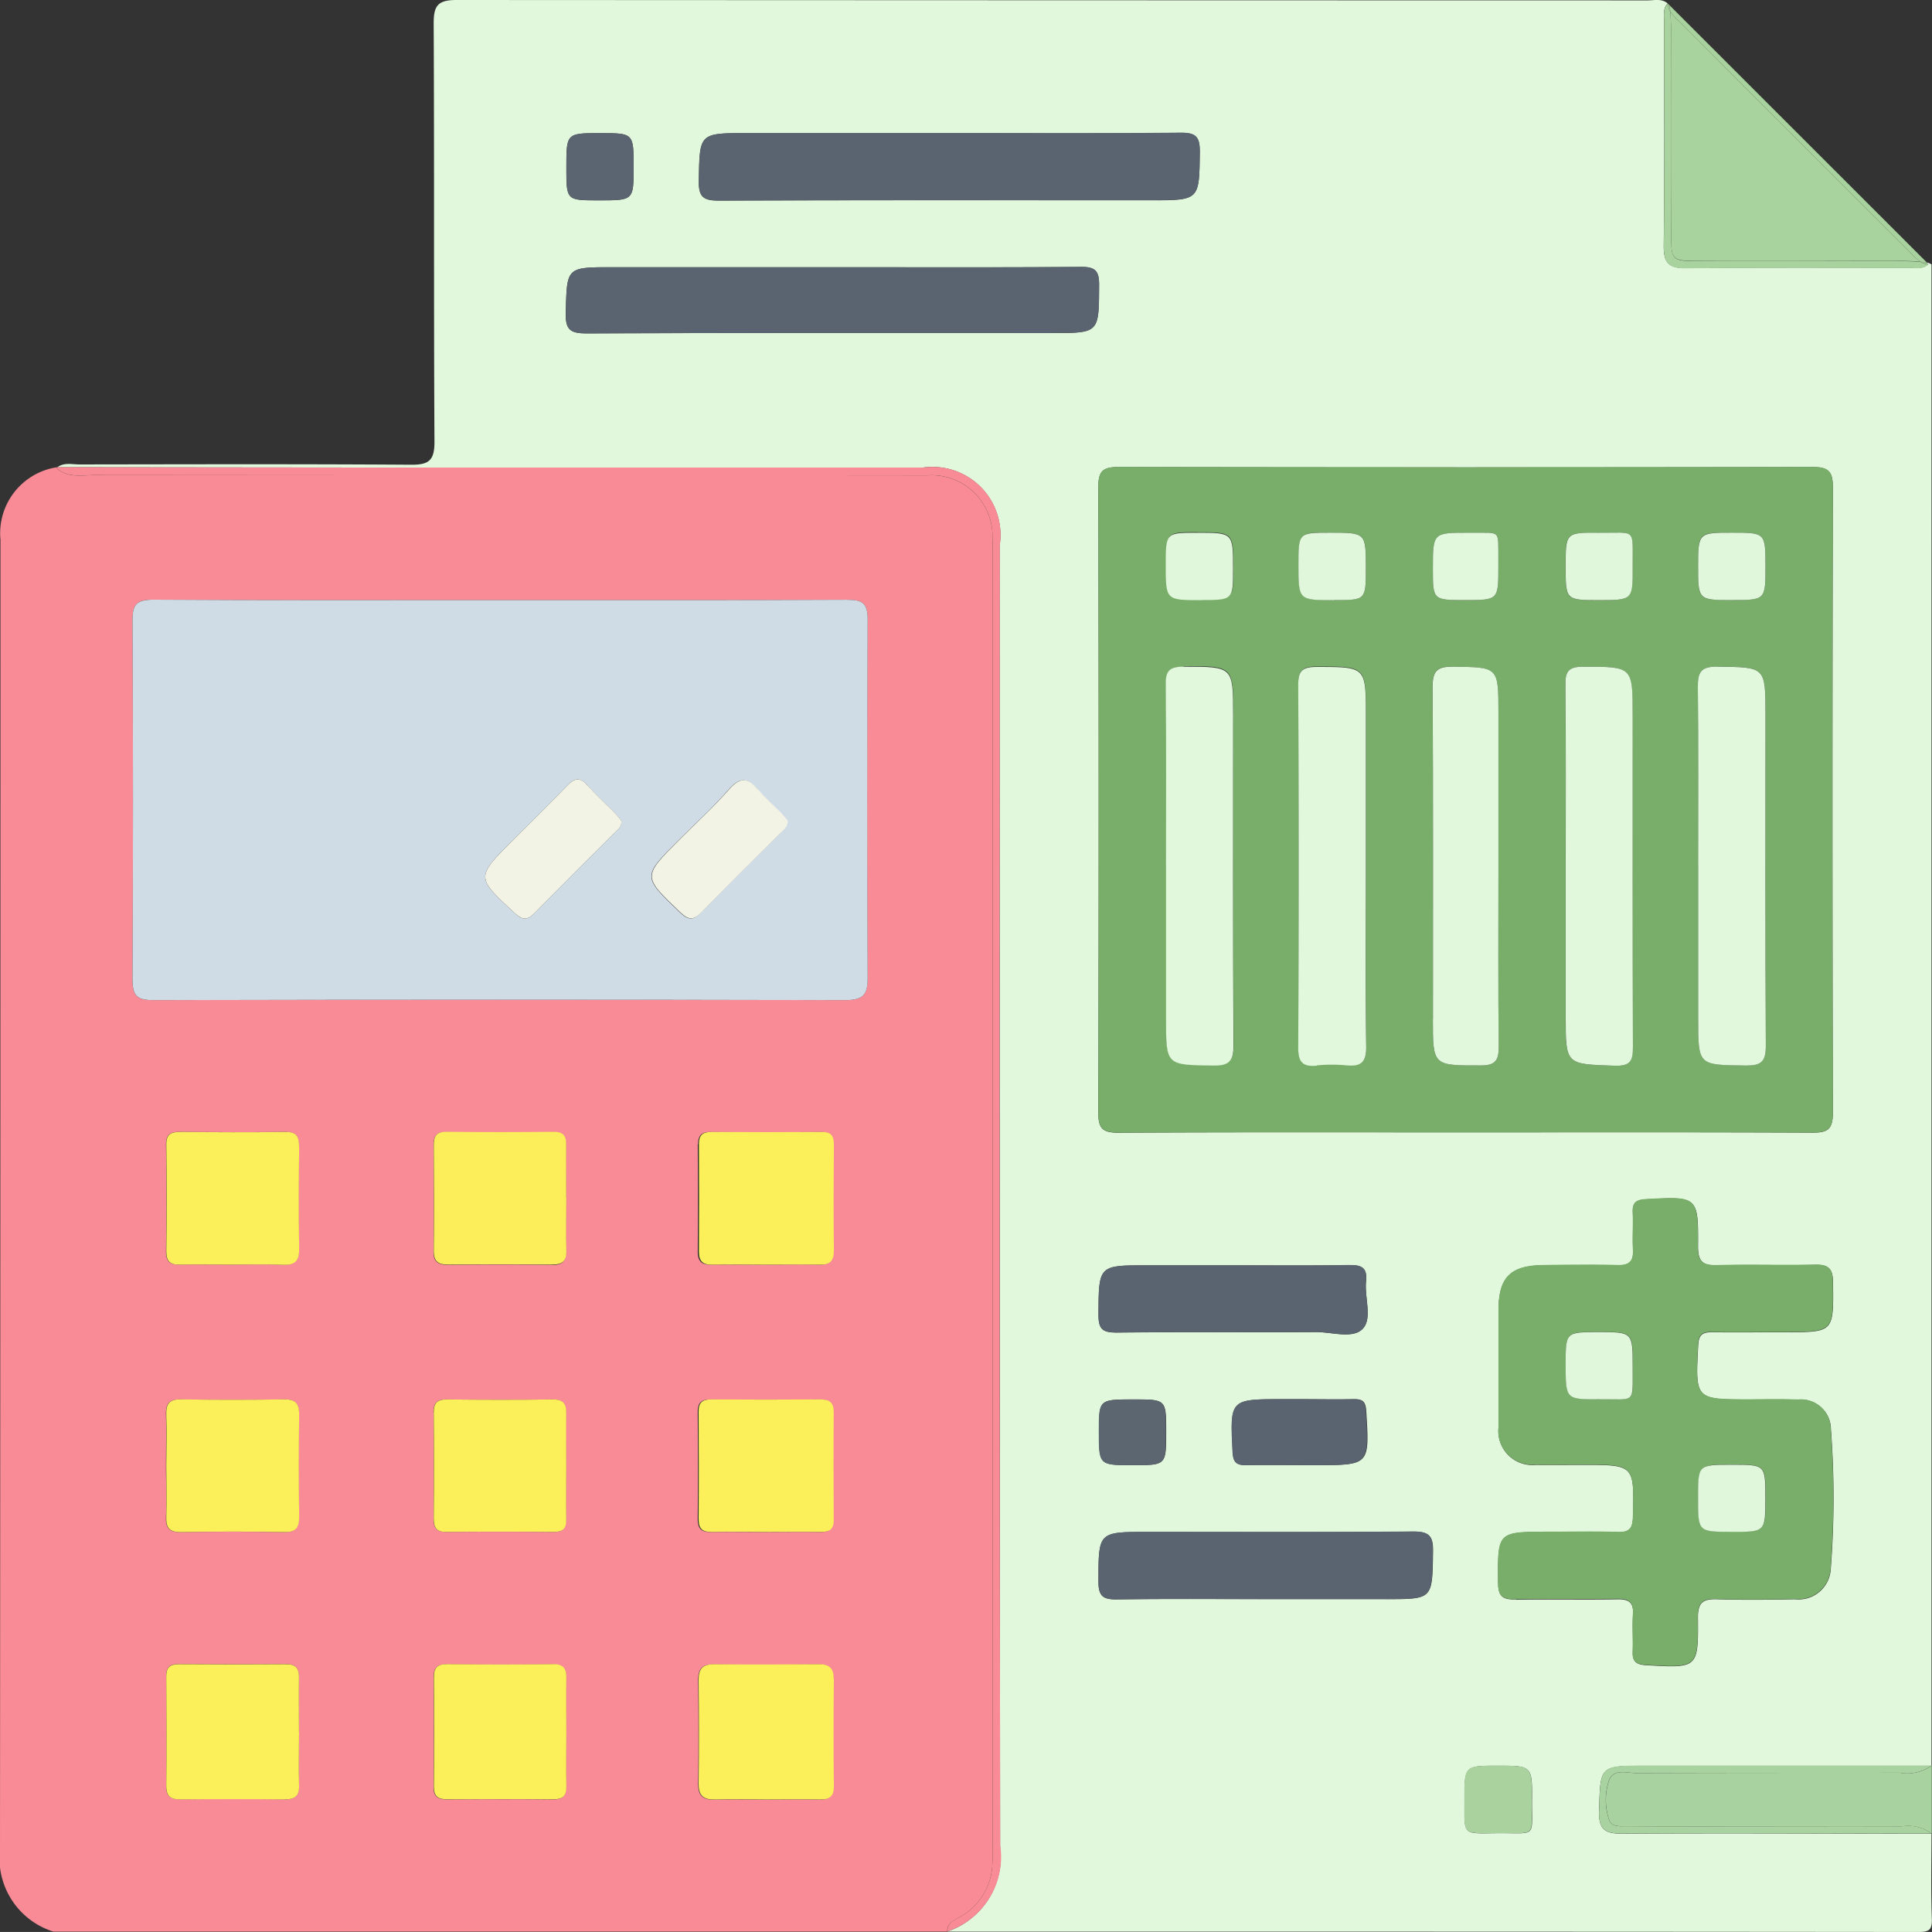 <svg id="Grupo_236132" data-name="Grupo 236132" xmlns="http://www.w3.org/2000/svg" xmlns:xlink="http://www.w3.org/1999/xlink" width="53.944" height="53.943" viewBox="0 0 53.944 53.943">
  <rect x="0" y="0" width="53.944" height="53.943" fill="#333333" stroke="none"/>
  <defs>
    <clipPath id="clip-path">
      <rect id="Rectángulo_294771" data-name="Rectángulo 294771" width="53.944" height="53.943" fill="none"/>
    </clipPath>
  </defs>
  <g id="Grupo_236131" data-name="Grupo 236131" clip-path="url(#clip-path)">
    <path id="Trazado_607508" data-name="Trazado 607508" d="M66.192,51.2c-2.878,0-5.757-.02-8.635,0-.5,0-.665-.123-.651-.64.034-1.256.008-1.257,1.282-1.256h8V7.383l-.043-.008-.044,0h0c-.163.151-.365.1-.552.1-2.07,0-4.14-.011-6.209.012-.486.005-.634-.144-.629-.629.023-2.087.009-4.175.011-6.262,0-.171-.042-.355.1-.5-.168-.143-.369-.085-.556-.085Q41.636.009,25,0c-.52,0-.635.163-.633.655.019,3.895,0,7.79.022,11.685,0,.517-.157.64-.653.636-3.088-.021-6.176-.012-9.263-.008-.2,0-.423-.062-.613.077q5.133.006,10.266.011,6.95,0,13.9,0a1.9,1.9,0,0,1,2.143,2.175q0,18.165.013,36.331A2.2,2.2,0,0,1,38.7,53.934h8.162q9.478,0,18.957.009c.314,0,.389-.062.378-.378-.028-.789-.009-1.58-.009-2.369M33.123,3.718h5.634c2.159,0,4.318.012,6.476-.01.424,0,.529.122.524.532-.015,1.353,0,1.353-1.371,1.353-4.019,0-8.039-.006-12.058.009-.429,0-.567-.1-.559-.547.023-1.337,0-1.337,1.353-1.337m-4.1,0c.926,0,.926,0,.926.944s0,.932-.984.932c-.893,0-.893,0-.893-.911,0-.965,0-.965.952-.965m12.6,5.58c-4.329,0-8.658-.007-12.987.011-.456,0-.594-.1-.582-.575.033-1.272.009-1.273,1.294-1.273H35.5c2.314,0,4.627.009,6.94-.008.387,0,.508.1.505.5C42.941,9.3,42.957,9.3,41.625,9.3m1.3,4.286c0-.458.155-.546.574-.545q9.688.017,19.376,0c.443,0,.559.13.558.564q-.02,8.741,0,17.481c0,.463-.162.541-.576.539-3.229-.015-6.459-.008-9.688-.008s-6.459-.008-9.688.01c-.438,0-.558-.12-.557-.558q.021-8.741,0-17.481m7.387,23.511c-.274.295-.861.092-1.31.095-1.857.011-3.715-.007-5.572.014-.392,0-.5-.1-.5-.5.01-1.377-.006-1.377,1.361-1.377h2.366c1.086,0,2.173.011,3.259-.007.344-.006.528.057.486.453-.047.449.181,1.03-.088,1.32m-1.327,3.812c-.647,0-1.294-.009-1.941,0-.27.005-.354-.091-.368-.363-.077-1.479-.085-1.479,1.4-1.479h.472c.507,0,1.015.01,1.522,0,.248-.006.32.084.335.332.093,1.51.1,1.51-1.415,1.51m-4.171-.934c0,.935,0,.935-.933.935s-.943,0-.943-.936c0-.9,0-.9.969-.9.907,0,.907,0,.907.9m6.152,4.676H47.548c-1.367,0-2.734-.012-4.1.008-.375.005-.52-.077-.519-.49,0-1.394-.013-1.394,1.382-1.394,2.471,0,4.942.011,7.413-.01.444,0,.554.128.547.559-.021,1.328,0,1.328-1.3,1.328m3.118,6.534c-1.016.007-.94.092-.94-.927,0-.956,0-.956.936-.956s.957,0,.949.939c-.01,1.092.155.936-.945.944m.5-6.525c-.34.006-.5-.058-.5-.453-.012-1.433-.027-1.433,1.4-1.433.649,0,1.3-.015,1.947.006.33.011.409-.115.417-.426.035-1.453.044-1.452-1.4-1.452-.438,0-.877.006-1.315,0a.947.947,0,0,1-1.037-1.049c0-.017,0-.035,0-.053q0-.842,0-1.684c0-.509,0-1.017,0-1.526,0-.928.333-1.256,1.275-1.262.684,0,1.368-.014,2.052,0,.321.009.443-.1.427-.424-.018-.35.008-.7-.007-1.052-.012-.278.108-.35.373-.365,1.441-.078,1.459-.085,1.449,1.322,0,.432.148.531.545.521.911-.024,1.824.006,2.736-.014.364-.008.483.112.488.482.017,1.4.03,1.4-1.338,1.4-.684,0-1.368.008-2.052,0-.265,0-.359.08-.374.358-.082,1.521-.09,1.521,1.422,1.521.456,0,.912-.01,1.368.006a.832.832,0,0,1,.915.82,25.471,25.471,0,0,1-.007,3.939.9.9,0,0,1-1,.812c-.719.014-1.439.022-2.157,0-.388-.013-.553.07-.549.512.013,1.419-.006,1.413-1.445,1.329-.264-.015-.385-.09-.375-.367.013-.35-.014-.7.007-1.052.019-.323-.106-.426-.425-.421-.947.016-1.894-.006-2.841.012" transform="translate(-12.258 0)" fill="#e2f8dd"/>
    <path id="Trazado_607509" data-name="Trazado 607509" d="M26.851,153.1a1.75,1.75,0,0,0,.858-1.481c.016-.21.009-.421.009-.631q0-17.89,0-35.78c0-.193,0-.386-.007-.579a1.7,1.7,0,0,0-1.812-1.752q-11.628-.011-23.256-.007c-.359,0-.744.085-1.058-.19,0-.011.007-.021.011-.031a1.865,1.865,0,0,0-1.583,2.024q0,18.277-.013,36.554a2.148,2.148,0,0,0,1.487,2.309h24.96c0-.265.232-.332.4-.435m-18.9-3.258q-1.447-.016-2.894,0c-.278,0-.418-.066-.414-.38.014-1.017.009-2.035,0-3.052,0-.247.1-.344.341-.343,1,.006,2,.007,3,0,.276,0,.371.115.365.379-.011.508,0,1.017,0,1.526,0,.491-.011.982,0,1.473.009.3-.11.4-.4.4m.4-7.9c0,.3-.079.442-.412.437q-1.443-.024-2.886,0c-.331.006-.424-.123-.412-.432.019-.472,0-.945,0-1.417s.012-.945,0-1.417c-.011-.3.069-.445.407-.44q1.443.025,2.886,0c.328-.005.421.126.416.434q-.02,1.417,0,2.834m-.447-7.026c-.489-.022-.98-.006-1.47-.006-.472,0-.945-.008-1.417,0-.264.006-.377-.089-.374-.365q.015-1.5,0-2.992c0-.291.138-.349.388-.348.98.007,1.96.012,2.94,0,.315,0,.381.141.379.415-.009.945-.014,1.89,0,2.835.006.335-.1.476-.448.46m4.207,4.133c0-.268.093-.376.367-.373.983.01,1.966.012,2.949,0,.308,0,.393.124.385.409-.015.491,0,.983,0,1.474s-.007.983,0,1.474c0,.245-.088.345-.338.343-1-.007-2-.009-3,0-.282,0-.362-.117-.36-.379q.013-1.474,0-2.949m3.7,8.9c0,.508-.009,1.017,0,1.525.007.269-.093.374-.367.372-.982-.01-1.963-.008-2.945,0-.253,0-.391-.063-.388-.352q.015-1.525,0-3.05c0-.269.1-.374.37-.372.982.009,1.963.012,2.945,0,.306,0,.4.121.386.407-.015.49,0,.982,0,1.472m-.4-13.032q-1.443-.017-2.887,0c-.278,0-.419-.07-.415-.381.013-.98.008-1.96,0-2.939,0-.251.06-.39.349-.387q1.5.015,2.992,0c.281,0,.365.115.358.377-.011.49,0,.98,0,1.47s-.012.98,0,1.47c.01.3-.111.4-.4.393m7.453,14.929c-.489-.013-.98,0-1.47,0-.472,0-.945-.012-1.417,0-.325.011-.482-.092-.476-.446.014-.962.011-1.924,0-2.887,0-.307.1-.446.426-.443.98.011,1.959.008,2.939,0,.289,0,.41.115.408.405-.007,1-.011,1.995,0,2.992,0,.314-.138.385-.415.378m-3.36-18.3c0-.246.1-.342.344-.34q1.552.011,3.1,0c.262,0,.325.128.324.359-.005.982-.009,1.964,0,2.946,0,.293-.1.41-.4.4-.508-.015-1.017,0-1.526,0-.491,0-.982-.008-1.473,0-.265.006-.38-.091-.378-.366.008-1,.007-2,0-3m0,7.468c0-.248.1-.34.347-.339q1.525.009,3.05,0c.265,0,.378.089.376.365-.01,1-.008,2,0,3,0,.25-.1.34-.347.336-.526-.009-1.052,0-1.578,0-.491,0-.982-.008-1.472,0-.265.006-.379-.084-.377-.362.01-1,.008-2,0-3M24.226,126.9c0,.475-.127.63-.621.629q-9.661-.024-19.321,0c-.467,0-.588-.126-.586-.589q.03-5,0-10c0-.459.112-.595.583-.592,3.229.021,6.458.011,9.687.011s6.458.007,9.687-.009c.424,0,.574.1.571.549q-.028,5,0,10" transform="translate(0 -99.604)" fill="#f88b95"/>
    <path id="Trazado_607510" data-name="Trazado 607510" d="M40.028,151.144q-.031-18.165-.013-36.331a1.9,1.9,0,0,0-2.143-2.175q-6.95,0-13.9,0-5.133,0-10.266-.011l-.01,0c0,.01-.008.02-.011.031.314.275.7.19,1.058.19q11.628.01,23.256.007a1.7,1.7,0,0,1,1.812,1.752c.008.193.007.386.007.579q0,17.89,0,35.78c0,.21.006.421-.009.631a1.75,1.75,0,0,1-.858,1.481c-.172.1-.4.17-.4.435a2.2,2.2,0,0,0,1.482-2.374" transform="translate(-12.1 -99.583)" fill="#f88b95"/>
    <path id="Trazado_607511" data-name="Trazado 607511" d="M464.492,63.309h0l.044,0,.043.008a.35.35,0,0,0-.139-.057l.052.052" transform="translate(-410.645 -55.93)" fill="#fefefe"/>
    <path id="Trazado_607512" data-name="Trazado 607512" d="M13.777,112.6l.01,0-.008,0,0,.007" transform="translate(-12.181 -99.551)" fill="#fefefe"/>
    <path id="Trazado_607513" data-name="Trazado 607513" d="M395.313,425.836c-2.451,0-4.9,0-7.354.008-.262,0-.624-.129-.753.2a1.716,1.716,0,0,0-.006,1.085c.066.23.308.194.5.2,1.015.013,2.031,0,3.047.005,1.541,0,3.082,0,4.622,0a1.112,1.112,0,0,1,.845.2v-1.9a1.184,1.184,0,0,1-.9.2" transform="translate(-342.277 -376.337)" fill="#a8d29f"/>
    <path id="Trazado_607514" data-name="Trazado 607514" d="M385.463,426.884c-.014.517.15.643.651.64,2.878-.019,5.757,0,8.635,0a1.112,1.112,0,0,0-.845-.2c-1.541-.005-3.082,0-4.622,0-1.016,0-2.031.007-3.047-.005-.188,0-.431.034-.5-.2a1.715,1.715,0,0,1,.006-1.085c.129-.328.491-.2.753-.2,2.451-.011,4.9,0,7.354-.008a1.184,1.184,0,0,0,.9-.2h-8c-1.274,0-1.249,0-1.282,1.256" transform="translate(-340.815 -376.329)" fill="#a8d29f"/>
    <path id="Trazado_607515" data-name="Trazado 607515" d="M265.314,131.137c3.229-.018,6.459-.01,9.688-.01s6.459-.007,9.688.008c.414,0,.577-.076.576-.539q-.024-8.741,0-17.481c0-.434-.115-.565-.558-.564q-9.688.02-19.376,0c-.419,0-.575.088-.574.545q.023,8.741,0,17.481c0,.438.118.56.557.558m17.138-16.749c.933,0,.933,0,.933.948,0,.933,0,.933-.946.933s-.934,0-.934-.946,0-.936.947-.936m-.416,3.741c1.349.017,1.349,0,1.349,1.335,0,3.083-.009,6.167.01,9.25,0,.448-.136.557-.565.552-1.324-.016-1.325,0-1.325-1.308V123.7c0-1.664.012-3.329-.008-4.993-.005-.412.076-.585.539-.579m-3.3-3.739c1.057.01.93-.159.937.952.006.929,0,.929-.945.929-.926,0-.926,0-.926-.943s0-.946.934-.938m-.448,3.74c1.385,0,1.385-.014,1.385,1.357,0,3.084-.005,6.169.007,9.253,0,.388-.062.546-.513.531-1.363-.048-1.364-.023-1.364-1.374V123.69c0-1.682.01-3.365-.008-5.047,0-.379.087-.515.493-.514m-3.2-3.741h.105c.814.009.725-.093.733.727,0,.07,0,.14,0,.21,0,.944,0,.944-.933.944-.895,0-.895,0-.895-.881,0-1,0-1,.99-1m-.442,3.741c1.281.017,1.281,0,1.281,1.3v4.317c0,1.667-.01,3.335.008,5,0,.383-.095.515-.5.515-1.338,0-1.338.015-1.338-1.3,0-3.089.008-6.178-.009-9.267,0-.431.112-.573.556-.567m-3.417-3.742c1,0,1,0,1,.987,0,.895,0,.895-.878.895-1,0-1,0-1-.985,0-.9,0-.9.882-.9m-.89,4.241c0-.406.135-.5.515-.5,1.373,0,1.373-.012,1.373,1.358v4.2c0,1.682-.014,3.364.01,5.046.006.425-.133.56-.537.521a4.565,4.565,0,0,0-.84,0c-.374.033-.523-.077-.521-.489q.023-5.072,0-10.144m-2.814-4.24c1,0,1,0,1,1,0,.879,0,.879-.893.879-.982,0-.982,0-.982-.993,0-.889,0-.889.88-.889m-.394,3.742c1.389,0,1.389-.013,1.389,1.357,0,3.071-.008,6.142.009,9.213,0,.431-.11.574-.556.568-1.327-.018-1.327,0-1.327-1.305V123.7c0-1.685.01-3.369-.008-5.054,0-.381.088-.515.494-.514" transform="translate(-234.091 -99.514)" fill="#78ae69"/>
    <path id="Trazado_607516" data-name="Trazado 607516" d="M364.851,300.481c-.02.35.007.7-.007,1.052-.011.277.111.351.375.367,1.439.084,1.458.09,1.445-1.329,0-.442.161-.525.549-.512.718.024,1.438.016,2.157,0a.9.9,0,0,0,1-.812,25.459,25.459,0,0,0,.007-3.939.831.831,0,0,0-.915-.82c-.456-.016-.912-.006-1.368-.006-1.512,0-1.5,0-1.422-1.521.015-.279.109-.363.374-.358.684.012,1.368,0,2.052,0,1.368,0,1.356,0,1.338-1.4,0-.369-.123-.489-.488-.482-.912.02-1.824-.01-2.736.014-.4.01-.548-.089-.545-.521.011-1.407-.007-1.4-1.449-1.322-.265.014-.384.087-.372.365.015.35-.011.7.007,1.052.016.319-.106.433-.427.424-.683-.018-1.368-.009-2.052,0-.942.006-1.272.334-1.275,1.262,0,.509,0,1.017,0,1.526q0,.842,0,1.684c0,.017,0,.035,0,.053a.947.947,0,0,0,1.037,1.049c.438.008.877,0,1.315,0,1.447,0,1.439,0,1.4,1.452-.007.312-.087.438-.417.427-.648-.022-1.3-.006-1.946-.006-1.431,0-1.416,0-1.4,1.433,0,.395.159.46.5.453.947-.017,1.894,0,2.841-.012.319-.005.444.1.425.421m2.758-4.169c.946,0,.946,0,.946.932s0,.942-.932.942c-.948,0-.948,0-.948-.927,0-.946,0-.946.934-.946m-3.682-1.829c-.951.008-.951,0-.951-.97,0-.905,0-.905.91-.905.962,0,.966,0,.961.962-.005,1.064.105.906-.92.914" transform="translate(-319.261 -255.414)" fill="#78ae69"/>
    <path id="Trazado_607517" data-name="Trazado 607517" d="M409.324,9.473q-3.218-3.213-6.43-6.431a1.633,1.633,0,0,1-.267-.294,7.076,7.076,0,0,1,.021.768c0,1.854-.008,3.708.005,5.562,0,.58.057.633.634.636,1.889.012,3.778,0,5.667,0,.223,0,.446.005.667.024a1.618,1.618,0,0,1-.3-.268" transform="translate(-355.992 -2.43)" fill="#a8d29e"/>
    <path id="Trazado_607518" data-name="Trazado 607518" d="M407.583,8.038c-1.889,0-3.778.009-5.667,0-.577,0-.629-.056-.634-.636-.014-1.854,0-3.708-.005-5.562a7.09,7.09,0,0,0-.021-.768.465.465,0,0,1-.069-.22c-.141.145-.1.328-.1.5,0,2.087.012,4.175-.011,6.262-.005.485.143.635.629.629,2.07-.023,4.139-.009,6.209-.012.187,0,.39.053.552-.1a.465.465,0,0,1-.217-.067c-.222-.019-.444-.024-.667-.024" transform="translate(-354.621 -0.75)" fill="#a8d29e"/>
    <path id="Trazado_607519" data-name="Trazado 607519" d="M402.693,1.685q3.212,3.218,6.43,6.431a1.621,1.621,0,0,0,.3.268l.118.01a.356.356,0,0,1,.048.005L402.4,1.213c.011.059.02.118.026.178a1.647,1.647,0,0,0,.267.294" transform="translate(-355.791 -1.073)" fill="#a8d29e"/>
    <path id="Trazado_607520" data-name="Trazado 607520" d="M402.078.891l-.042-.042a.465.465,0,0,0,.068.22c-.007-.059-.015-.119-.026-.178" transform="translate(-355.469 -0.751)" fill="#a8d29e"/>
    <path id="Trazado_607521" data-name="Trazado 607521" d="M463.13,63.134l-.118-.01a.465.465,0,0,0,.217.067l-.052-.052a.36.36,0,0,0-.048-.005" transform="translate(-409.382 -55.813)" fill="#a8d29e"/>
    <path id="Trazado_607522" data-name="Trazado 607522" d="M150.78,64.34c-2.313.017-4.627.008-6.94.008h-6.152c-1.286,0-1.262,0-1.294,1.273-.012.472.126.576.582.575,4.329-.018,8.658-.011,12.987-.011,1.332,0,1.315,0,1.323-1.349,0-.4-.119-.5-.505-.5" transform="translate(-120.595 -56.887)" fill="#5a6470"/>
    <path id="Trazado_607523" data-name="Trazado 607523" d="M169.018,33.9c4.019-.016,8.038-.009,12.058-.009,1.372,0,1.356,0,1.371-1.353,0-.409-.1-.536-.524-.532-2.159.022-4.318.01-6.476.01h-5.634c-1.35,0-1.33,0-1.353,1.337-.008.446.13.549.559.547" transform="translate(-148.946 -28.302)" fill="#5a6470"/>
    <path id="Trazado_607524" data-name="Trazado 607524" d="M273.579,369.183c-2.471.021-4.942.01-7.413.01-1.4,0-1.378,0-1.382,1.395,0,.413.145.495.519.49,1.367-.019,2.734-.008,4.1-.008h3.418c1.3,0,1.283,0,1.3-1.328.007-.431-.1-.563-.547-.559" transform="translate(-234.115 -326.422)" fill="#5a6470"/>
    <path id="Trazado_607525" data-name="Trazado 607525" d="M272.259,305.4c.042-.4-.142-.459-.486-.453-1.086.018-2.173.007-3.259.007h-2.366c-1.367,0-1.351,0-1.361,1.377,0,.4.109.5.5.5,1.857-.02,3.715,0,5.572-.014.449,0,1.035.2,1.31-.095s.04-.871.088-1.319" transform="translate(-234.118 -269.627)" fill="#5a6470"/>
    <path id="Trazado_607526" data-name="Trazado 607526" d="M300.319,337.273c-.507.013-1.014,0-1.522,0h-.472c-1.481,0-1.474,0-1.4,1.479.014.272.1.368.368.363.647-.012,1.294,0,1.941,0,1.515,0,1.508,0,1.415-1.509-.015-.247-.087-.338-.335-.332" transform="translate(-262.513 -298.207)" fill="#5a6470"/>
    <path id="Trazado_607527" data-name="Trazado 607527" d="M137.4,33.967c.984,0,.984,0,.984-.932s0-.944-.926-.944c-.952,0-.952,0-.952.965,0,.911,0,.911.894.911" transform="translate(-120.691 -28.374)" fill="#5b6571"/>
    <path id="Trazado_607528" data-name="Trazado 607528" d="M354.855,426.567c.009-.939,0-.939-.949-.939s-.936,0-.936.956c0,1.019-.076.934.94.927,1.1-.008.934.148.945-.944" transform="translate(-312.085 -376.329)" fill="#a9d29f"/>
    <path id="Trazado_607529" data-name="Trazado 607529" d="M264.868,338.2c0,.936,0,.936.943.936s.933,0,.933-.935c0-.9,0-.9-.907-.9-.969,0-.969,0-.969.9" transform="translate(-234.189 -298.227)" fill="#5b6671"/>
    <path id="Trazado_607530" data-name="Trazado 607530" d="M51.887,144.562c-3.229.016-6.458.009-9.687.009s-6.458.01-9.687-.011c-.471,0-.586.133-.583.592q.029,5,0,10c0,.463.118.59.586.589q9.661-.023,19.321,0c.494,0,.624-.153.621-.629q-.025-5,0-10c0-.453-.147-.552-.572-.549m-6.5,6.508c-.741.745-1.49,1.481-2.224,2.233-.2.209-.338.212-.558.009-1.088-1-1.094-1-.05-2.041.508-.508,1.023-1.008,1.519-1.526.2-.212.353-.232.556-.006.245.273.518.521.775.784.071.073.131.158.18.218,0,.174-.115.245-.2.329m4.642-.008c-.741.744-1.493,1.479-2.223,2.234-.234.242-.376.2-.6-.016-1.036-.994-1.042-.988-.028-2,.47-.47.966-.919,1.4-1.419.321-.368.541-.332.822.02.185.231.418.423.626.636.072.073.133.157.185.219,0,.172-.106.244-.19.328" transform="translate(-28.231 -127.816)" fill="#cfdce5"/>
    <path id="Trazado_607531" data-name="Trazado 607531" d="M172.162,401.574c0-.29-.12-.407-.408-.405-.98.007-1.96.01-2.939,0-.322,0-.429.136-.426.443.01.962.013,1.925,0,2.887-.005.354.151.457.476.446.472-.015.945,0,1.417,0,.49,0,.98-.01,1.469,0,.277.008.419-.063.415-.378-.013-1-.01-1.995,0-2.992" transform="translate(-148.883 -354.701)" fill="#fbef5a"/>
    <path id="Trazado_607532" data-name="Trazado 607532" d="M168.785,276.578c.491-.011.982,0,1.473,0,.509,0,1.018-.011,1.526,0,.3.009.4-.108.4-.4-.011-.982-.008-1.964,0-2.946,0-.231-.062-.361-.324-.359q-1.552.01-3.1,0c-.247,0-.345.094-.344.34q.009,1.5,0,3c0,.275.114.372.378.366" transform="translate(-148.901 -241.267)" fill="#fbef5a"/>
    <path id="Trazado_607533" data-name="Trazado 607533" d="M168.777,341.051c.491-.012.982,0,1.472,0,.526,0,1.052-.007,1.578,0,.243,0,.349-.086.347-.336-.006-1-.008-2,0-3,0-.276-.111-.367-.376-.365q-1.525.012-3.05,0c-.243,0-.349.091-.347.339.006,1,.008,2,0,3,0,.278.112.369.377.362" transform="translate(-148.895 -298.277)" fill="#fbef5a"/>
    <path id="Trazado_607534" data-name="Trazado 607534" d="M43.793,403.08c0-.509-.008-1.017,0-1.526.006-.264-.09-.381-.365-.379-1,.008-2,.007-3,0-.245,0-.343.1-.341.343.007,1.017.011,2.035,0,3.052,0,.314.136.383.414.38q1.447-.015,2.894,0c.292,0,.411-.1.4-.4-.015-.491,0-.982,0-1.473" transform="translate(-35.445 -354.708)" fill="#fbef5a"/>
    <path id="Trazado_607535" data-name="Trazado 607535" d="M107.9,401.157c-.981.013-1.963.011-2.945,0-.272,0-.372.1-.37.372q.013,1.525,0,3.05c0,.289.135.354.388.352.982-.007,1.963-.009,2.945,0,.274,0,.373-.1.367-.372-.012-.508,0-1.017,0-1.525,0-.491-.011-.982,0-1.472.009-.286-.081-.411-.386-.407" transform="translate(-92.471 -354.692)" fill="#fbef5a"/>
    <path id="Trazado_607536" data-name="Trazado 607536" d="M43.809,273.269c0-.275-.064-.42-.379-.415-.98.014-1.96.009-2.94,0-.25,0-.391.057-.388.348q.016,1.5,0,2.992c0,.276.11.371.374.365.472-.011.945,0,1.417,0,.49,0,.981-.016,1.47.006.35.016.453-.125.448-.46-.016-.945-.011-1.89,0-2.835" transform="translate(-35.458 -241.249)" fill="#fbef5a"/>
    <path id="Trazado_607537" data-name="Trazado 607537" d="M108.269,274.7c0-.49-.008-.98,0-1.47.006-.261-.077-.38-.358-.377q-1.5.017-2.992,0c-.289,0-.351.137-.349.387.007.98.011,1.96,0,2.939,0,.311.137.384.415.381q1.443-.014,2.887,0c.29,0,.411-.094.4-.393-.016-.489,0-.98,0-1.47" transform="translate(-92.459 -241.252)" fill="#fbee5a"/>
    <path id="Trazado_607538" data-name="Trazado 607538" d="M43.373,337.325q-1.443.023-2.886,0c-.337-.006-.418.138-.407.44.017.472,0,.945,0,1.417s.014.945,0,1.417c-.012.309.081.438.412.432q1.443-.026,2.886,0c.333.006.416-.132.412-.437q-.019-1.417,0-2.834c0-.308-.088-.44-.416-.434" transform="translate(-35.437 -298.253)" fill="#fbef5a"/>
    <path id="Trazado_607539" data-name="Trazado 607539" d="M104.943,341.036c1-.011,2-.009,3,0,.25,0,.343-.1.338-.343-.01-.491,0-.983,0-1.474s-.01-.983,0-1.474c.009-.284-.077-.413-.385-.409-.983.013-1.966.011-2.949,0-.275,0-.37.1-.367.373q.013,1.474,0,2.949c0,.261.078.382.36.379" transform="translate(-92.47 -298.262)" fill="#fbef5a"/>
    <path id="Trazado_607540" data-name="Trazado 607540" d="M377.363,166.273v4.206c0,1.351,0,1.327,1.364,1.374.452.016.515-.143.513-.531-.012-3.084-.007-6.168-.007-9.253,0-1.371,0-1.355-1.385-1.357-.406,0-.5.134-.493.514.018,1.682.008,3.365.008,5.047" transform="translate(-333.647 -142.097)" fill="#e2f8dd"/>
    <path id="Trazado_607541" data-name="Trazado 607541" d="M409.293,166.275v4.257c0,1.309,0,1.292,1.324,1.308.428.005.568-.1.565-.552-.019-3.083-.01-6.167-.01-9.25,0-1.339,0-1.318-1.349-1.335-.463-.006-.544.167-.539.579.02,1.664.008,3.329.008,4.993" transform="translate(-361.878 -142.089)" fill="#e2f8dd"/>
    <path id="Trazado_607542" data-name="Trazado 607542" d="M313.464,171.858a4.564,4.564,0,0,1,.84,0c.4.039.543-.1.537-.521-.024-1.682-.01-3.364-.01-5.046v-4.2c0-1.37,0-1.357-1.373-1.358-.38,0-.517.091-.515.5q.023,5.072,0,10.144c0,.412.147.522.521.489" transform="translate(-276.695 -142.111)" fill="#e2f8dd"/>
    <path id="Trazado_607543" data-name="Trazado 607543" d="M281,166.28v4.264c0,1.306,0,1.287,1.327,1.305.446.006.559-.136.556-.568-.017-3.071-.009-6.142-.009-9.213,0-1.37,0-1.353-1.389-1.357-.406,0-.5.133-.494.514.019,1.684.008,3.369.008,5.054" transform="translate(-248.443 -142.097)" fill="#e2f8dd"/>
    <path id="Trazado_607544" data-name="Trazado 607544" d="M345.337,170.544c0,1.318,0,1.3,1.338,1.3.4,0,.5-.132.5-.515-.018-1.667-.008-3.335-.008-5q0-2.159,0-4.317c0-1.305,0-1.286-1.281-1.3-.444-.006-.558.135-.556.567.017,3.089.009,6.178.009,9.267" transform="translate(-305.329 -142.096)" fill="#e2f8dd"/>
    <path id="Trazado_607545" data-name="Trazado 607545" d="M314.014,130.288c.878,0,.878,0,.878-.895,0-.987,0-.987-1-.987-.882,0-.882,0-.882.9,0,.985,0,.985,1,.985" transform="translate(-276.756 -113.533)" fill="#e0f7db"/>
    <path id="Trazado_607546" data-name="Trazado 607546" d="M410.289,130.291c.946,0,.946,0,.946-.933,0-.948,0-.948-.933-.948s-.947,0-.947.936,0,.946.934.946" transform="translate(-361.941 -113.537)" fill="#e1f7dc"/>
    <path id="Trazado_607547" data-name="Trazado 607547" d="M378.343,130.27c.946,0,.951,0,.945-.929-.007-1.111.12-.942-.937-.952-.934-.009-.934,0-.934.938s0,.943.926.943" transform="translate(-333.702 -113.514)" fill="#e0f7db"/>
    <path id="Trazado_607548" data-name="Trazado 607548" d="M282.038,130.29c.893,0,.893,0,.893-.879,0-1,0-1-1-1-.88,0-.88,0-.88.889,0,.993,0,.993.982.993" transform="translate(-248.502 -113.536)" fill="#e1f7dc"/>
    <path id="Trazado_607549" data-name="Trazado 607549" d="M346.3,130.293c.933,0,.933,0,.933-.944,0-.07,0-.14,0-.21-.008-.82.08-.718-.733-.727h-.105c-.99,0-.99,0-.99,1,0,.881,0,.881.9.881" transform="translate(-305.397 -113.538)" fill="#e2f8dd"/>
    <path id="Trazado_607550" data-name="Trazado 607550" d="M410.3,354.972c.932,0,.932,0,.932-.942s0-.932-.946-.932-.933,0-.933.946c0,.927,0,.927.948.927" transform="translate(-361.941 -312.2)" fill="#e1f7dc"/>
    <path id="Trazado_607551" data-name="Trazado 607551" d="M379.288,322.076c0-.962,0-.962-.961-.962-.91,0-.91,0-.91.905,0,.972,0,.978.951.97,1.025-.008.914.15.92-.914" transform="translate(-333.702 -283.92)" fill="#e1f7dc"/>
    <path id="Trazado_607552" data-name="Trazado 607552" d="M160.077,188.347c-.281-.352-.5-.387-.822-.02-.437.5-.933.948-1.4,1.419-1.014,1.015-1.009,1.009.028,2,.22.211.362.258.6.016.73-.756,1.481-1.49,2.223-2.234.084-.084.194-.156.19-.328-.052-.062-.113-.145-.185-.219-.208-.213-.441-.405-.626-.636" transform="translate(-138.9 -166.284)" fill="#f3f3e5"/>
    <path id="Trazado_607553" data-name="Trazado 607553" d="M119.83,188.048c-.2-.226-.354-.206-.556.006-.5.518-1.012,1.019-1.519,1.526-1.044,1.044-1.038,1.037.05,2.041.221.2.354.2.558-.009.734-.752,1.483-1.488,2.224-2.233.084-.084.2-.155.2-.329-.05-.061-.109-.145-.18-.218-.257-.262-.53-.511-.775-.784" transform="translate(-103.431 -166.124)" fill="#f3f3e5"/>
  </g>
</svg>
